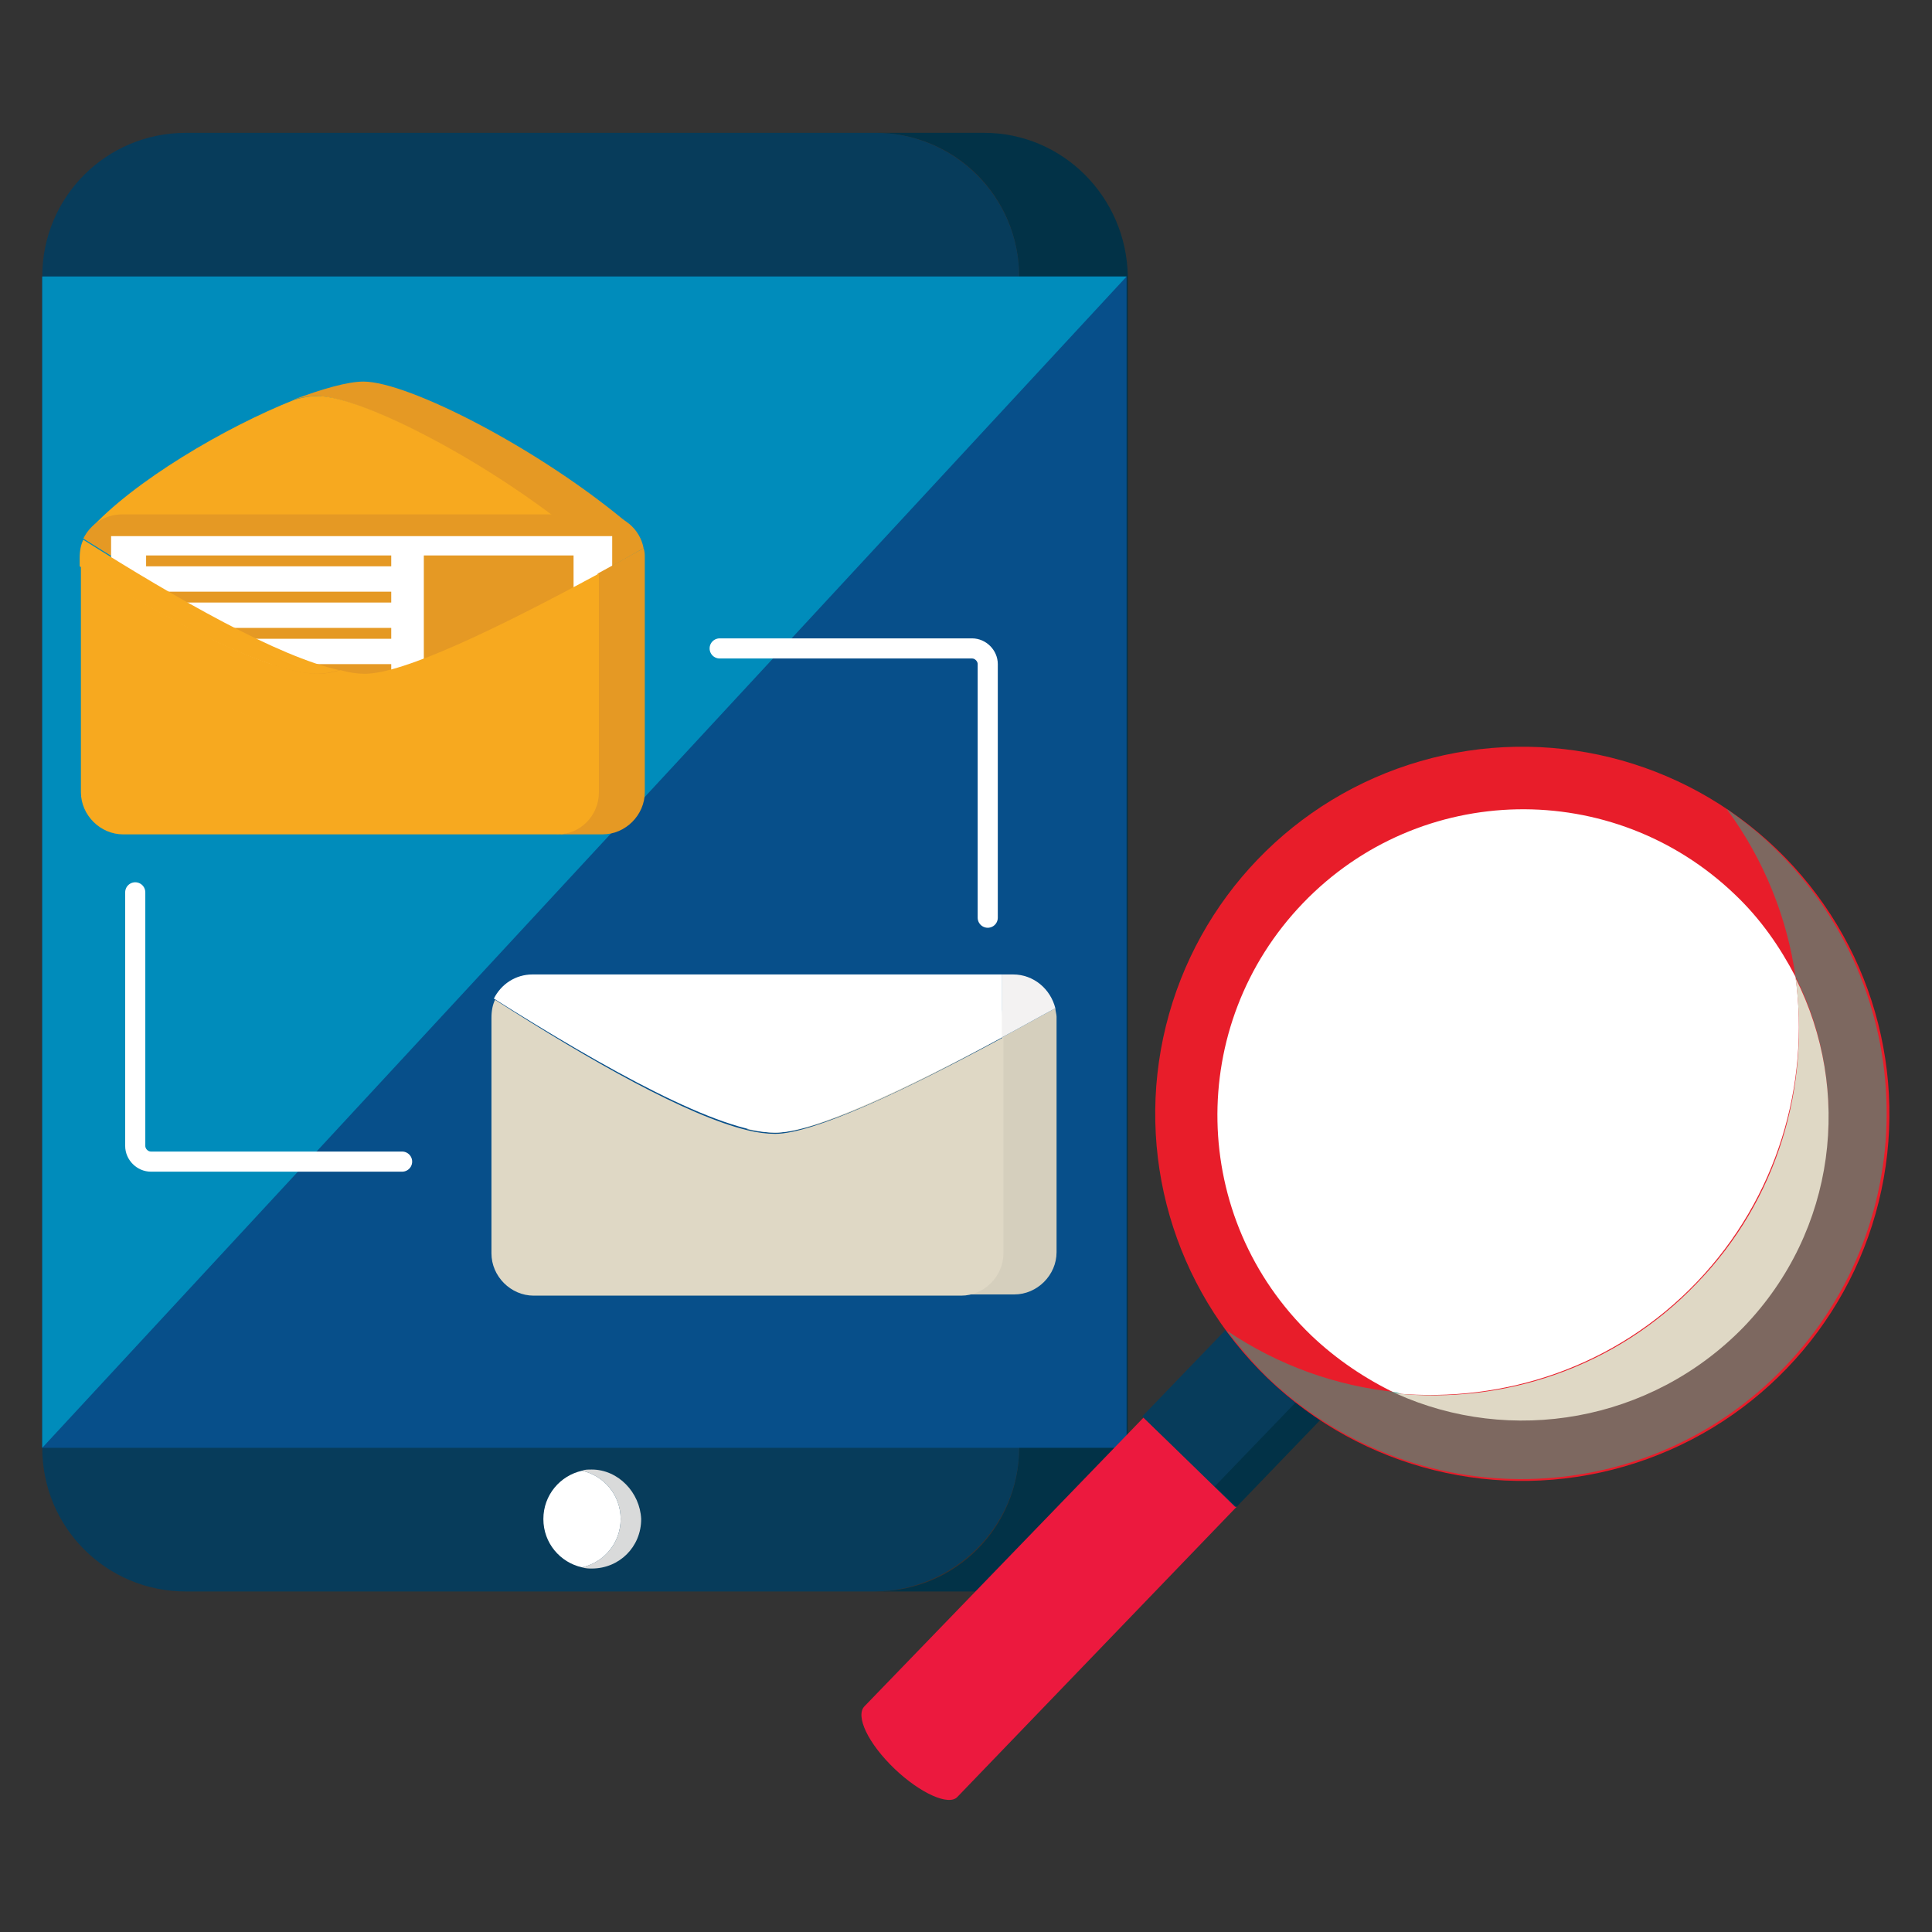 <?xml version="1.0" encoding="utf-8"?>
<!-- Generator: Adobe Illustrator 21.1.0, SVG Export Plug-In . SVG Version: 6.00 Build 0)  -->
<svg version="1.1" baseProfile="basic" id="Layer_1"
	 xmlns="http://www.w3.org/2000/svg" xmlns:xlink="http://www.w3.org/1999/xlink" x="0px" y="0px" viewBox="0 0 160 160"
	 xml:space="preserve">
<rect x="0" y="0" width="160" height="160" fill="#333333" stroke="none"/>
<style type="text/css">
	.st0{fill:#023247;}
	.st1{fill:#073C5B;}
	.st2{fill:#074F8A;}
	.st3{fill:#008CBB;}
	.st4{fill:#D9DADA;}
	.st5{fill:#FFFFFF;}
	.st6{fill:#D5CFBD;}
	.st7{fill:#DFD8C5;}
	.st8{fill:#F3F2F2;}
	.st9{fill:#E59924;}
	.st10{fill:#F7A91F;}
	.st11{fill:none;stroke:#FFFFFF;stroke-width:1.667;stroke-linecap:round;stroke-linejoin:round;stroke-miterlimit:10;}
	.st12{fill:#EC193E;}
	.st13{fill:#E81D2A;}
	.st14{opacity:0.6;}
	.st15{fill:#369A84;}
</style>
<g>
	<path class="st0" d="M81.5,11h-9c6.6,0,11.9,5.3,11.9,11.9v97c0,6.6-5.3,11.9-11.9,11.9h9c6.6,0,11.9-5.3,11.9-11.9v-97
		C93.3,16.3,88,11,81.5,11z"/>
	<path class="st1" d="M84.4,119.9v-97C84.4,16.3,79,11,72.5,11H15.4C8.8,11,3.5,16.3,3.5,22.9v97c0,6.6,5.3,11.9,11.9,11.9h57.1
		C79,131.7,84.4,126.4,84.4,119.9z"/>
	<rect x="3.5" y="22.9" class="st2" width="89.8" height="97"/>
	<polygon class="st3" points="3.5,22.9 3.5,119.9 93.3,22.9 	"/>
	<path class="st4" d="M49,121.7c-0.3,0-0.6,0-0.8,0.1c1.8,0.4,3.2,2,3.2,4c0,2-1.4,3.6-3.2,4c0.3,0.1,0.6,0.1,0.8,0.1
		c2.3,0,4.1-1.8,4.1-4.1C53,123.6,51.2,121.7,49,121.7z"/>
	<path class="st5" d="M51.4,125.8c0-2-1.4-3.6-3.2-4c-1.8,0.4-3.2,2-3.2,4c0,2,1.4,3.6,3.2,4C50,129.4,51.4,127.8,51.4,125.8z"/>
	<g>
		<path class="st6" d="M87.4,83.5c-1.5,0.8-2.9,1.6-4.4,2.4v17.8c0,1.9-1.6,3.5-3.5,3.5h4.5c1.9,0,3.5-1.6,3.5-3.5V84.2
			C87.5,84,87.4,83.7,87.4,83.5z"/>
		<path class="st7" d="M83,85.9v-1.7c0-0.3,0-0.5-0.1-0.7c-8.3,4.7-16.5,8.9-21.1,10c0.9,0.2,1.7,0.3,2.3,0.3
			C67.3,93.9,74.8,90.4,83,85.9z"/>
		<path class="st7" d="M64.2,93.9c-0.7,0-1.5-0.1-2.3-0.3c-5-1.2-13.1-5.8-20.9-10.8c-0.2,0.4-0.3,0.9-0.3,1.5v1.1v18.4
			c0,1.9,1.6,3.5,3.5,3.5h35.4c1.9,0,3.5-1.6,3.5-3.5V85.9C74.8,90.4,67.3,93.9,64.2,93.9z"/>
		<path class="st5" d="M83,80.7H44.1c-1.4,0-2.6,0.8-3.2,2c9.2,5.8,18.7,11.1,23.3,11.1c3.1,0,10.6-3.5,18.8-7.9L83,80.7z"/>
		<path class="st8" d="M83.9,80.7H83l0,5.2c1.5-0.8,2.9-1.6,4.4-2.4C87,81.9,85.6,80.7,83.9,80.7z"/>
	</g>
	<g>
		<path class="st9" d="M30.1,31.6c-1.3,0-3.4,0.6-5.8,1.5c0.7-0.2,1.4-0.3,1.9-0.3c3.7,0,14.5,5.6,22,11.9h1.7
			c1.7,0,2.1,0.5,2.4-1.1C44.8,37.2,33.8,31.6,30.1,31.6z"/>
		<path class="st10" d="M24.4,33.1c-5.8,2.3-13.4,6.8-17,10.8c-0.9,1,1.3,0.8,2.7,0.8h38.2c-7.5-6.3-18.3-11.9-22-11.9
			C25.7,32.8,25.1,32.9,24.4,33.1z"/>
		<path class="st9" d="M53.3,45.4c-0.3-1.6-1.7-2.8-3.4-2.8H10.1c-1.4,0-2.6,0.8-3.2,2c9.2,5.8,18.7,11.1,23.3,11.1
			C33.8,55.8,43.5,51,53.3,45.4z"/>
		<rect x="9.2" y="44.4" class="st5" width="41.5" height="23"/>
		<rect x="12.1" y="46" class="st9" width="20.3" height="0.9"/>
		<rect x="12.1" y="49" class="st9" width="20.3" height="0.9"/>
		<rect x="12.1" y="52" class="st9" width="20.3" height="0.9"/>
		<rect x="12.1" y="55" class="st9" width="20.3" height="0.9"/>
		<rect x="35.1" y="46" class="st9" width="12.4" height="11.1"/>
		<path class="st9" d="M53.3,45.4c-1.3,0.7-2.5,1.4-3.8,2.1v18.1c0,1.9-1.6,3.5-3.5,3.5h3.9c1.9,0,3.5-1.6,3.5-3.5V46.2
			C53.4,45.9,53.4,45.7,53.3,45.4z"/>
		<path class="st10" d="M28.1,55.5c-5-1.1-13.3-5.8-21.2-10.8c-0.2,0.4-0.3,0.9-0.3,1.5v0.7c8,4.9,15.8,8.9,19.7,8.9
			C26.8,55.8,27.4,55.7,28.1,55.5z"/>
		<path class="st10" d="M49.6,65.6V47.5c-8.5,4.6-16.2,8.3-19.4,8.3c-0.6,0-1.3-0.1-2-0.3c-0.7,0.2-1.3,0.3-1.8,0.3
			c-3.9,0-11.7-4-19.7-8.9v18.7c0,1.9,1.6,3.5,3.5,3.5h36C48,69.1,49.6,67.6,49.6,65.6z"/>
	</g>
	<path class="st11" d="M59.6,53.7h20.9c0.7,0,1.3,0.6,1.3,1.3v21"/>
	<path class="st11" d="M33.3,96.2H12.5c-0.7,0-1.3-0.6-1.3-1.3v-21"/>
	<g>
		<path class="st12" d="M71.6,141.3c-0.8,0.8,0.3,3.1,2.5,5.2c2.1,2,4.5,3.1,5.2,2.3l23.1-24l-7.7-7.4L71.6,141.3z"/>
		<g>
			<path class="st1" d="M94.6,117.3l15.7-16.3c0.8-0.8,3.1,0.2,5.2,2.3l0,0c2.1,2,3.2,4.4,2.5,5.2l-15.7,16.3"/>
			<path class="st0" d="M116.3,106.8l-15.7,16.3l1.8,1.7l15.7-16.3c0.8-0.8-0.3-3.1-2.5-5.2c-0.3-0.3-0.6-0.6-0.9-0.8
				C116.2,104.3,116.9,106.1,116.3,106.8z"/>
			
				<ellipse transform="matrix(0.693 -0.721 0.721 0.693 -27.863 119.197)" class="st13" cx="126.1" cy="92.3" rx="30.4" ry="30.4"/>
			<path class="st5" d="M140.5,106.2c6.7-7,9.4-16.4,8.2-25.3c-1.3-2.5-2.9-4.8-5-6.8c-10.1-9.7-26.1-9.4-35.8,0.7
				c-9.7,10.1-9.4,26.1,0.7,35.8c2.1,2,4.5,3.6,7,4.8C124.6,116.2,133.8,113.2,140.5,106.2z"/>
			<g class="st14">
				<path class="st15" d="M146.9,70.2c-1.2-1.2-2.5-2.2-3.9-3.2c3.1,4.2,5,9,5.7,13.9c4.7,9.3,3.3,21-4.3,28.9
					c-7.7,8-19.2,9.8-28.7,5.5c-5-0.5-9.8-2.2-14.1-5.1c1,1.3,2.1,2.6,3.3,3.8c12.1,11.6,31.3,11.3,42.9-0.8
					C159.4,101.1,159,81.9,146.9,70.2z"/>
			</g>
			<path class="st7" d="M144.4,109.9c7.7-8,9-19.6,4.3-28.9c1.2,8.9-1.4,18.3-8.2,25.3c-6.7,7-16,10-24.9,9.1
				C125.1,119.7,136.7,117.8,144.4,109.9z"/>
		</g>
	</g>
</g>
</svg>
